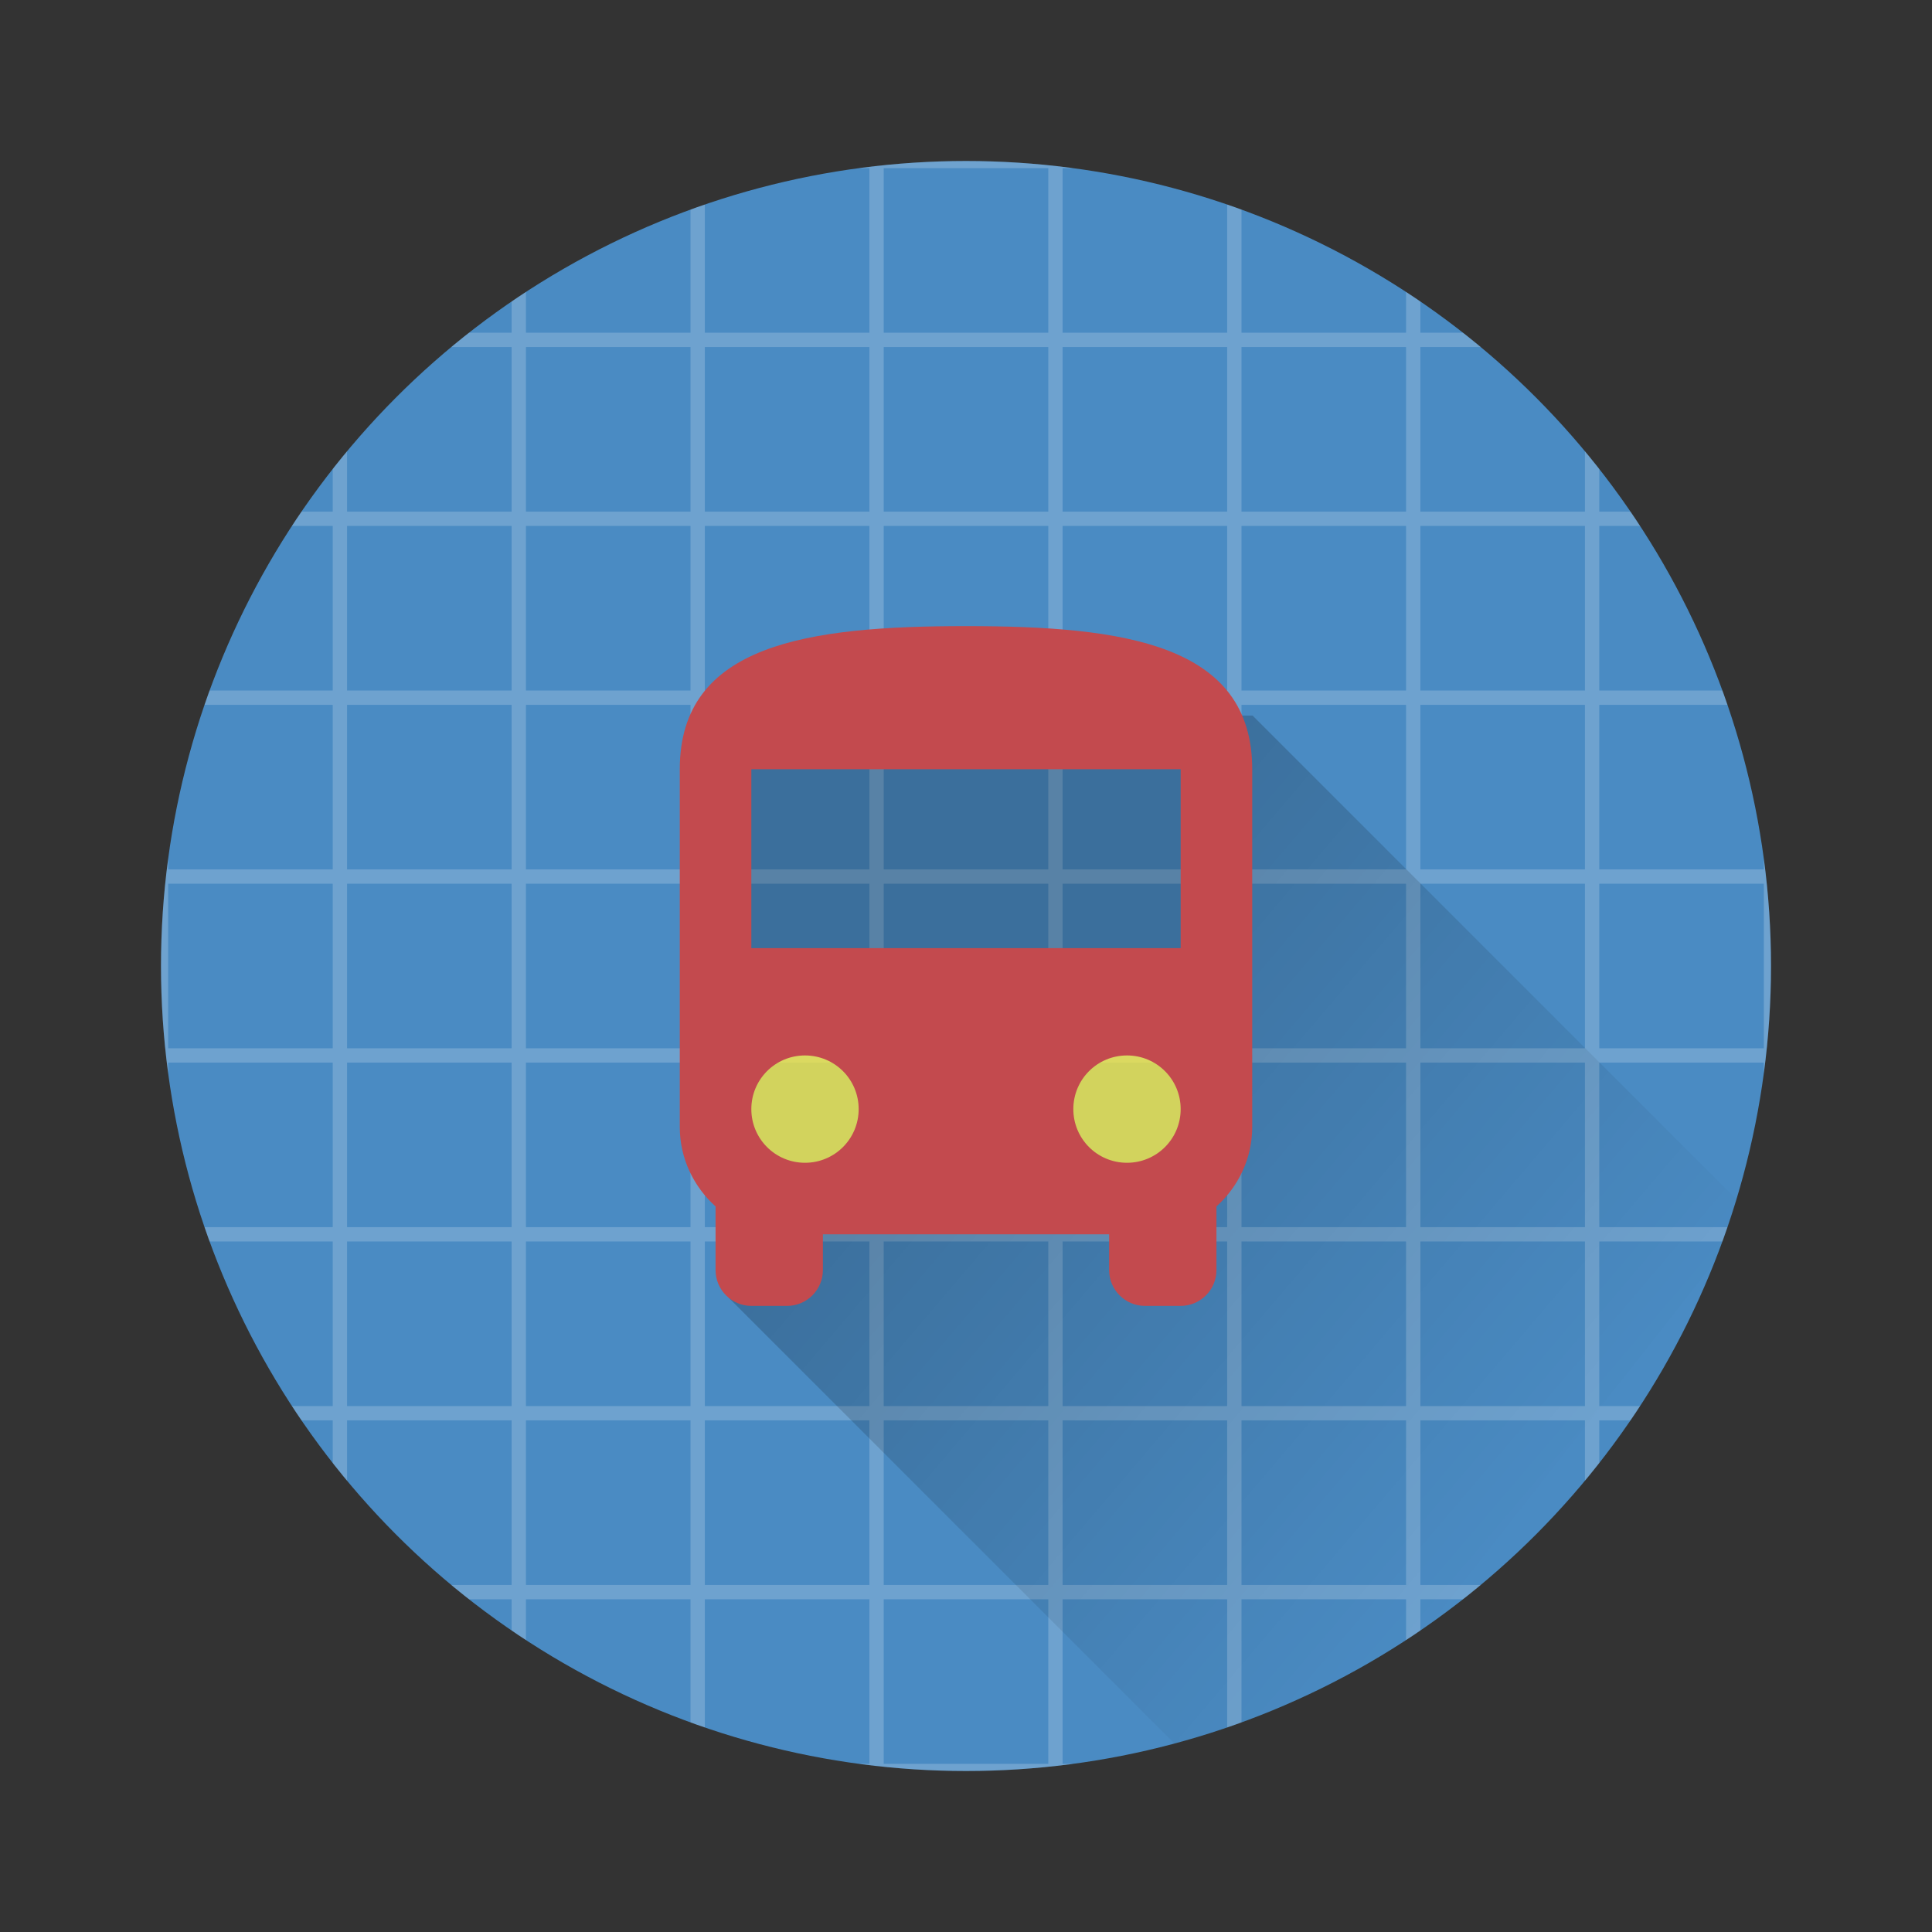 <svg height="108" width="108" xmlns="http://www.w3.org/2000/svg"><rect width="100%" height="100%" fill="#333333" stroke="none"/><defs><linearGradient id="b"><stop style="stop-color:#000;stop-opacity:.267" offset="0"/><stop style="stop-color:#000;stop-opacity:0" offset="1"/></linearGradient><linearGradient id="a"><stop style="stop-color:#000;stop-opacity:.267" offset="0"/><stop style="stop-color:#000;stop-opacity:.247" offset=".063"/><stop style="stop-color:#000;stop-opacity:.231" offset=".125"/><stop style="stop-color:#000;stop-opacity:.2" offset=".25"/><stop style="stop-color:#000;stop-opacity:.133" offset=".5"/><stop style="stop-color:#000;stop-opacity:0" offset="1"/></linearGradient><linearGradient gradientUnits="objectBoundingBox" id="d" spreadMethod="pad" x1="0%" x2="100%" y1="0%" y2="100%"><stop offset="0%" stop-opacity=".3"/><stop offset="70%" stop-opacity="0"/><stop offset="100%" stop-opacity="0"/></linearGradient><clipPath id="e"><path d="M40.73 72.54 45 68h22l.92-30.1 30 30-27.19 34.64z"/></clipPath><clipPath id="c"><circle cx="54" cy="54" r="45"/></clipPath></defs><g clip-path="url(#c)"><path style="fill:#4a8bc3;opacity:1" d="M0 0h108v108H0z"/><path style="fill:#000;opacity:1;stroke-width:.8;stroke:#fff;stroke-opacity:.2" d="M9 0v108M19 0v108M29 0v108M39 0v108M49 0v108M59 0v108M69 0v108M79 0v108M89 0v108M99 0v108M0 9h108M0 19h108M0 29h108M0 39h108M0 49h108M0 59h108M0 69h108M0 79h108M0 89h108M0 99h108M19 29h70M19 39h70M19 49h70M19 59h70M19 69h70M19 79h70M29 19v70M39 19v70M49 19v70M59 19v70M69 19v70M79 19v70"/><g><path style="fill:url(#d);fill-opacity:1;stroke:none" clip-path="url(#e)" d="M40 40h60v70H40z"/><path style="fill:#ab6366;fill-opacity:1" d="m54 65 4-6-4-4-4 4z"/><path style="fill:#ffeb3c;fill-opacity:.753" d="M41 58h26v8H41z"/><path style="fill:#000;fill-opacity:.2" d="M41 42h26v12H41z"/><path style="fill:#c34a4e;fill-opacity:1" d="M38 63c0 1.76.78 3.34 2 4.44V71c0 1.1.9 2 2 2h2c1.1 0 2-.9 2-2v-2h16v2c0 1.1.9 2 2 2h2c1.1 0 2-.9 2-2v-3.56c1.22-1.1 2-2.68 2-4.44V43c0-7-7.16-8-16-8s-16 1-16 8v20zm7 2c-1.66 0-3-1.34-3-3s1.34-3 3-3 3 1.34 3 3-1.34 3-3 3zm18 0c-1.66 0-3-1.34-3-3s1.34-3 3-3 3 1.34 3 3-1.34 3-3 3zm3-12H42V43h24v10z"/></g></g></svg>